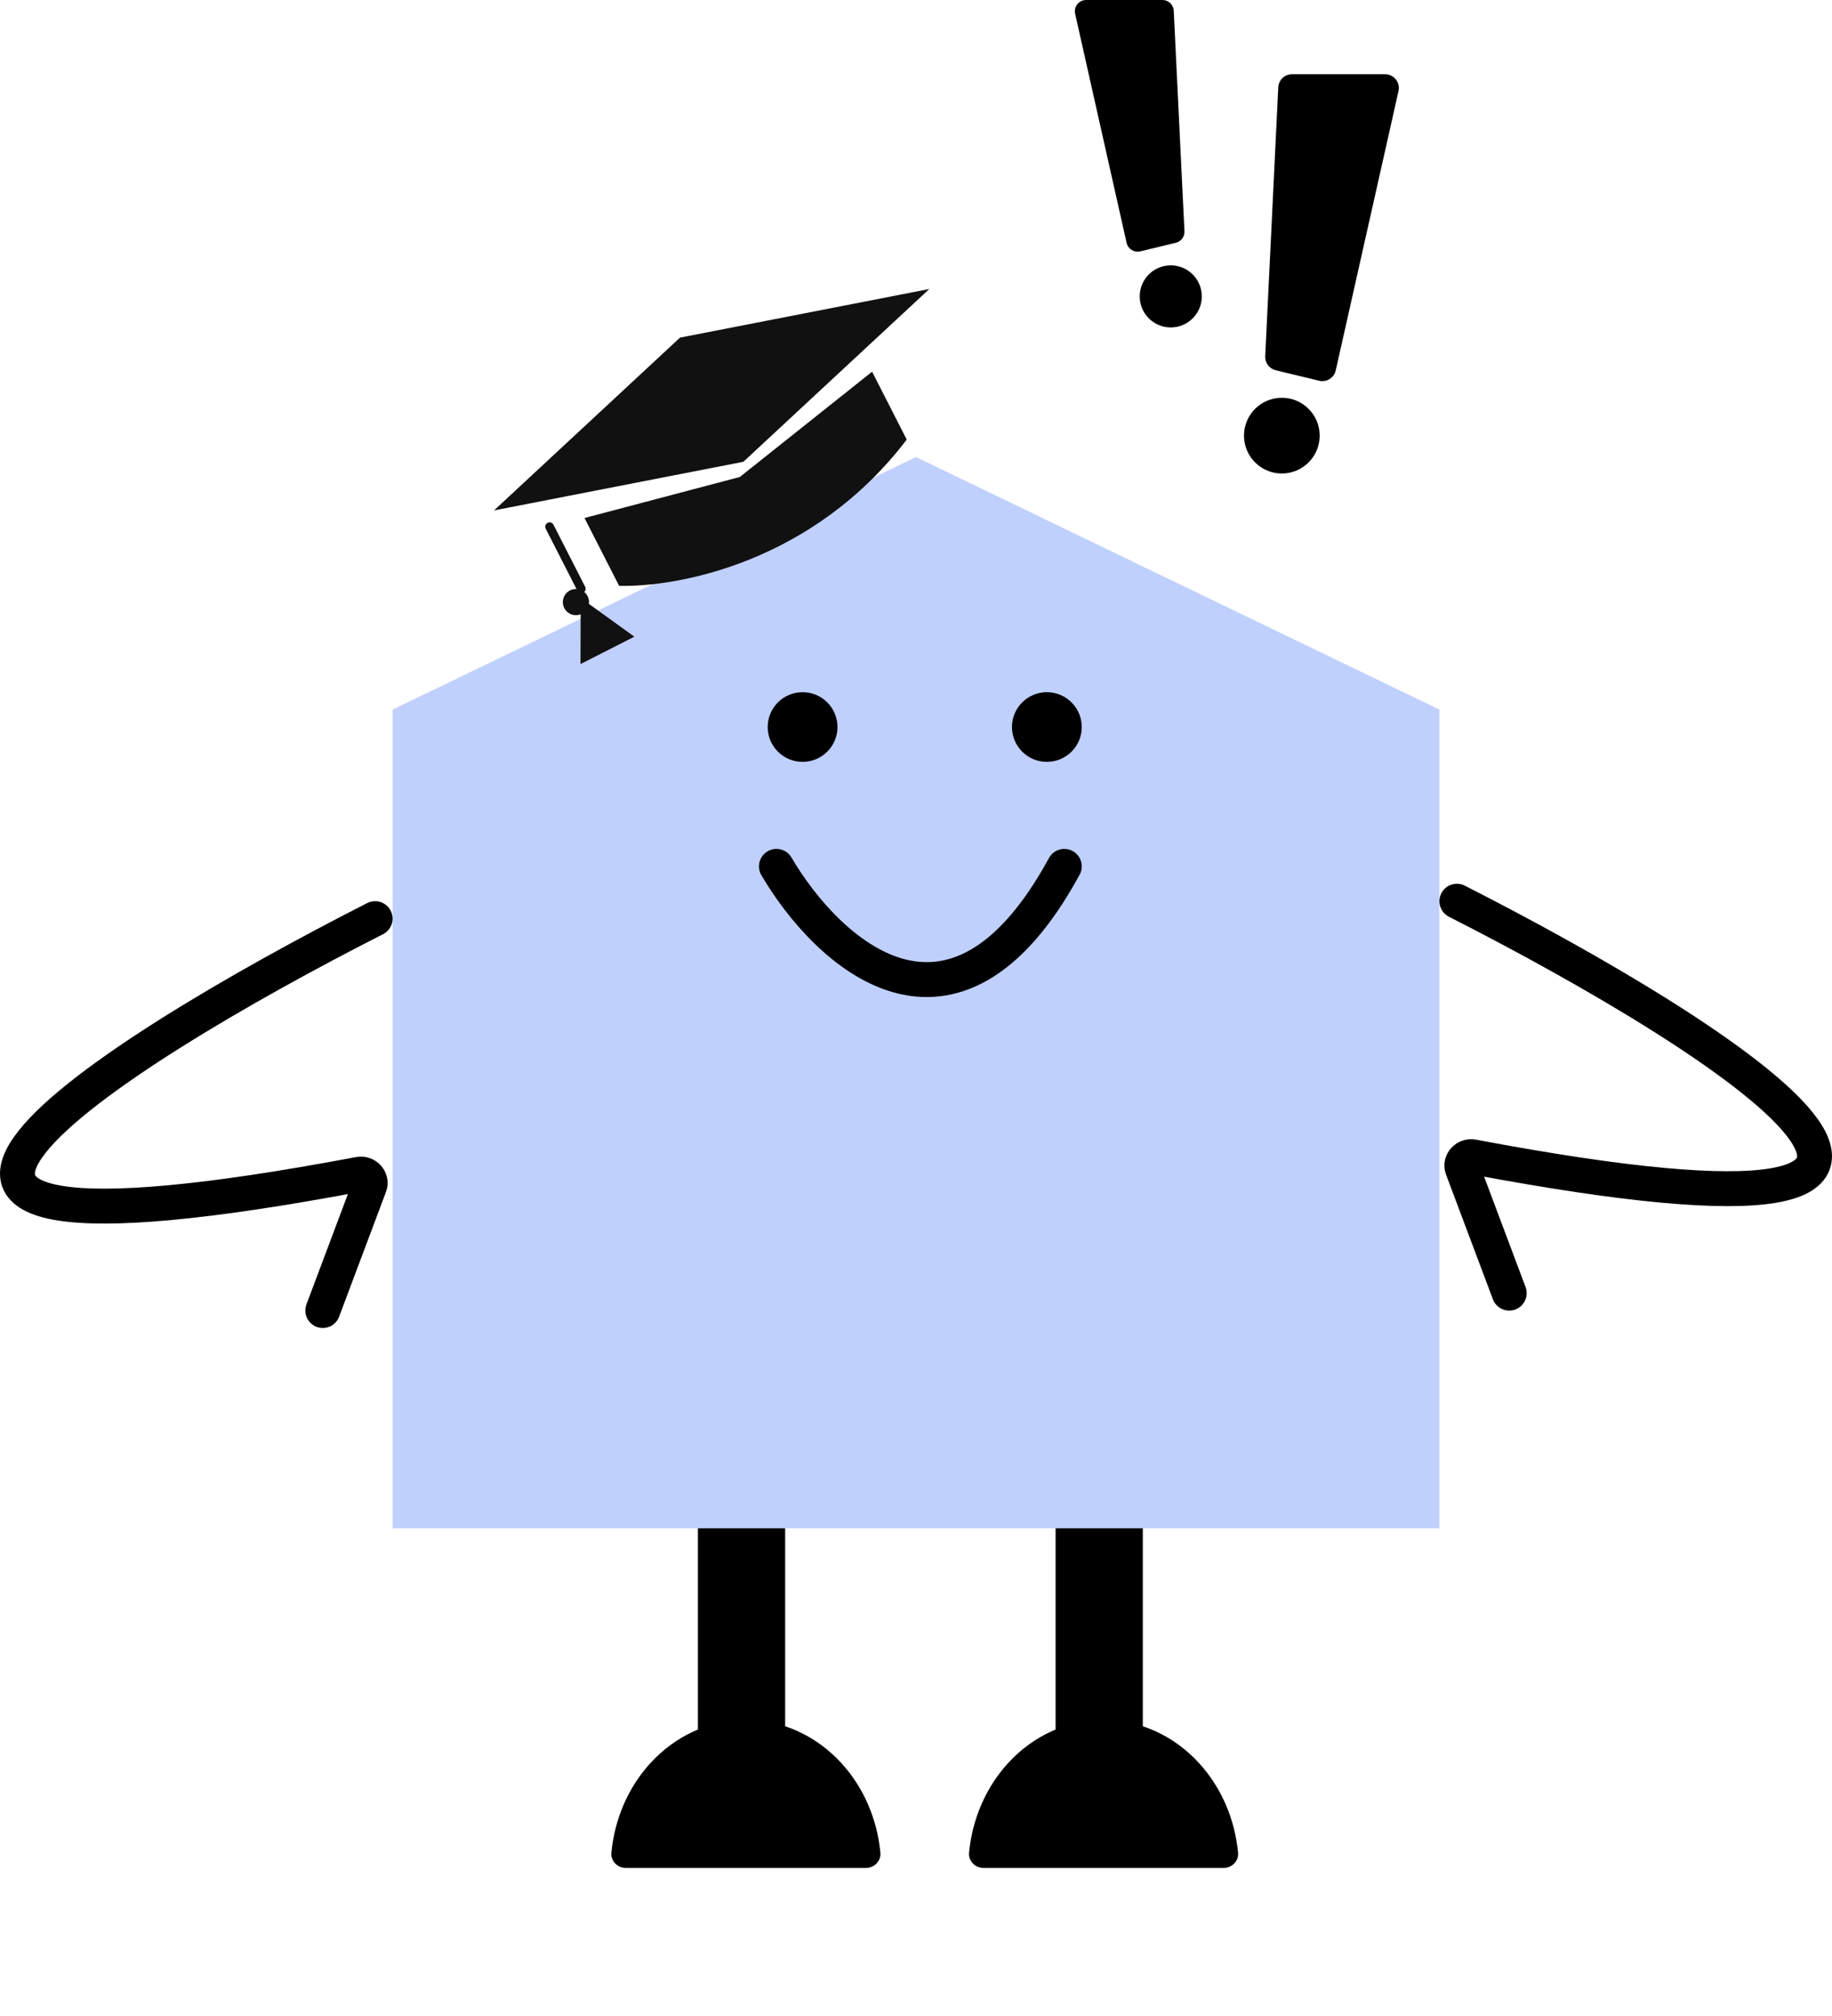 <svg width="210" height="231" viewBox="0 0 210 231" fill="none" xmlns="http://www.w3.org/2000/svg">
<rect x="80" y="173.12" width="10" height="32.932" rx="1" fill="black"/>
<path d="M99.25 214.035C100.216 214.035 101.009 213.249 100.918 212.287C100.553 208.43 98.988 204.806 96.46 202.039C93.553 198.857 89.611 197.07 85.5 197.07C81.389 197.07 77.447 198.857 74.54 202.039C72.012 204.806 70.447 208.43 70.082 212.287C69.991 213.249 70.784 214.035 71.75 214.035L85.5 214.035H99.25Z" fill="black"/>
<rect x="121" y="173.12" width="10" height="32.932" rx="1" fill="black"/>
<path d="M140.25 214.035C141.216 214.035 142.009 213.249 141.918 212.287C141.553 208.43 139.988 204.806 137.46 202.039C134.553 198.857 130.611 197.07 126.5 197.07C122.389 197.07 118.447 198.857 115.54 202.039C113.012 204.806 111.447 208.43 111.082 212.287C110.991 213.249 111.784 214.035 112.75 214.035L126.5 214.035H140.25Z" fill="black"/>
<path d="M45 81.309V175.115H165V81.309L105 52.369L45 81.309Z" fill="#BFD0FD"/>
<path d="M89 99.272C94.753 109.062 109.204 122.768 122 99.272" stroke="black" stroke-width="4" stroke-linecap="round" stroke-linejoin="round"/>
<ellipse cx="92" cy="83.305" rx="4" ry="3.992" fill="black"/>
<ellipse cx="120" cy="83.305" rx="4" ry="3.992" fill="black"/>
<path d="M43 105.26C12.317 120.848 -30.538 148.066 41.177 134.548C41.946 134.403 42.647 135.14 42.372 135.872L37 150.167" stroke="black" stroke-width="4" stroke-linecap="round"/>
<path d="M167 103.264C197.683 118.852 240.538 146.07 168.823 132.551C168.055 132.407 167.353 133.144 167.628 133.876L173 148.171" stroke="black" stroke-width="4" stroke-linecap="round"/>
<path d="M77.948 38.686L56.632 58.484L85.212 52.912L106.528 33.113L77.948 38.686Z" fill="#111111"/>
<path d="M70.971 67.131L67 59.355L84.803 54.656L99.967 42.592L103.938 50.368C93.195 64.459 77.75 67.28 70.971 67.131Z" fill="#111111"/>
<path d="M63 60.352L66.632 67.466" stroke="#111111" stroke-linecap="round"/>
<ellipse cx="1.499" cy="1.498" rx="1.499" ry="1.498" transform="matrix(0.891 -0.453 0.455 0.891 64 68.336)" fill="#111111"/>
<path d="M66.564 68.519L72.715 72.952L66.542 76.091L66.564 68.519Z" fill="#111111"/>
<path d="M160.31 10.428L153.115 42.437C152.922 43.297 152.063 43.831 151.207 43.625L146.236 42.428C145.5 42.251 144.993 41.575 145.03 40.818L146.526 10.006C146.566 9.165 147.26 8.505 148.101 8.505H158.771C159.781 8.505 160.532 9.442 160.31 10.428Z" fill="black"/>
<circle cx="4.338" cy="4.338" r="4.338" transform="matrix(-1 0 0 1 151.274 45.578)" fill="black"/>
<path d="M123.241 1.577L129.141 27.828C129.3 28.532 130.004 28.971 130.706 28.802L134.782 27.82C135.386 27.675 135.802 27.121 135.772 26.5L134.545 1.231C134.512 0.542 133.943 0 133.253 0H124.503C123.674 0 123.059 0.769 123.241 1.577Z" fill="black"/>
<circle cx="134.202" cy="33.962" r="3.558" fill="black"/>
</svg>
